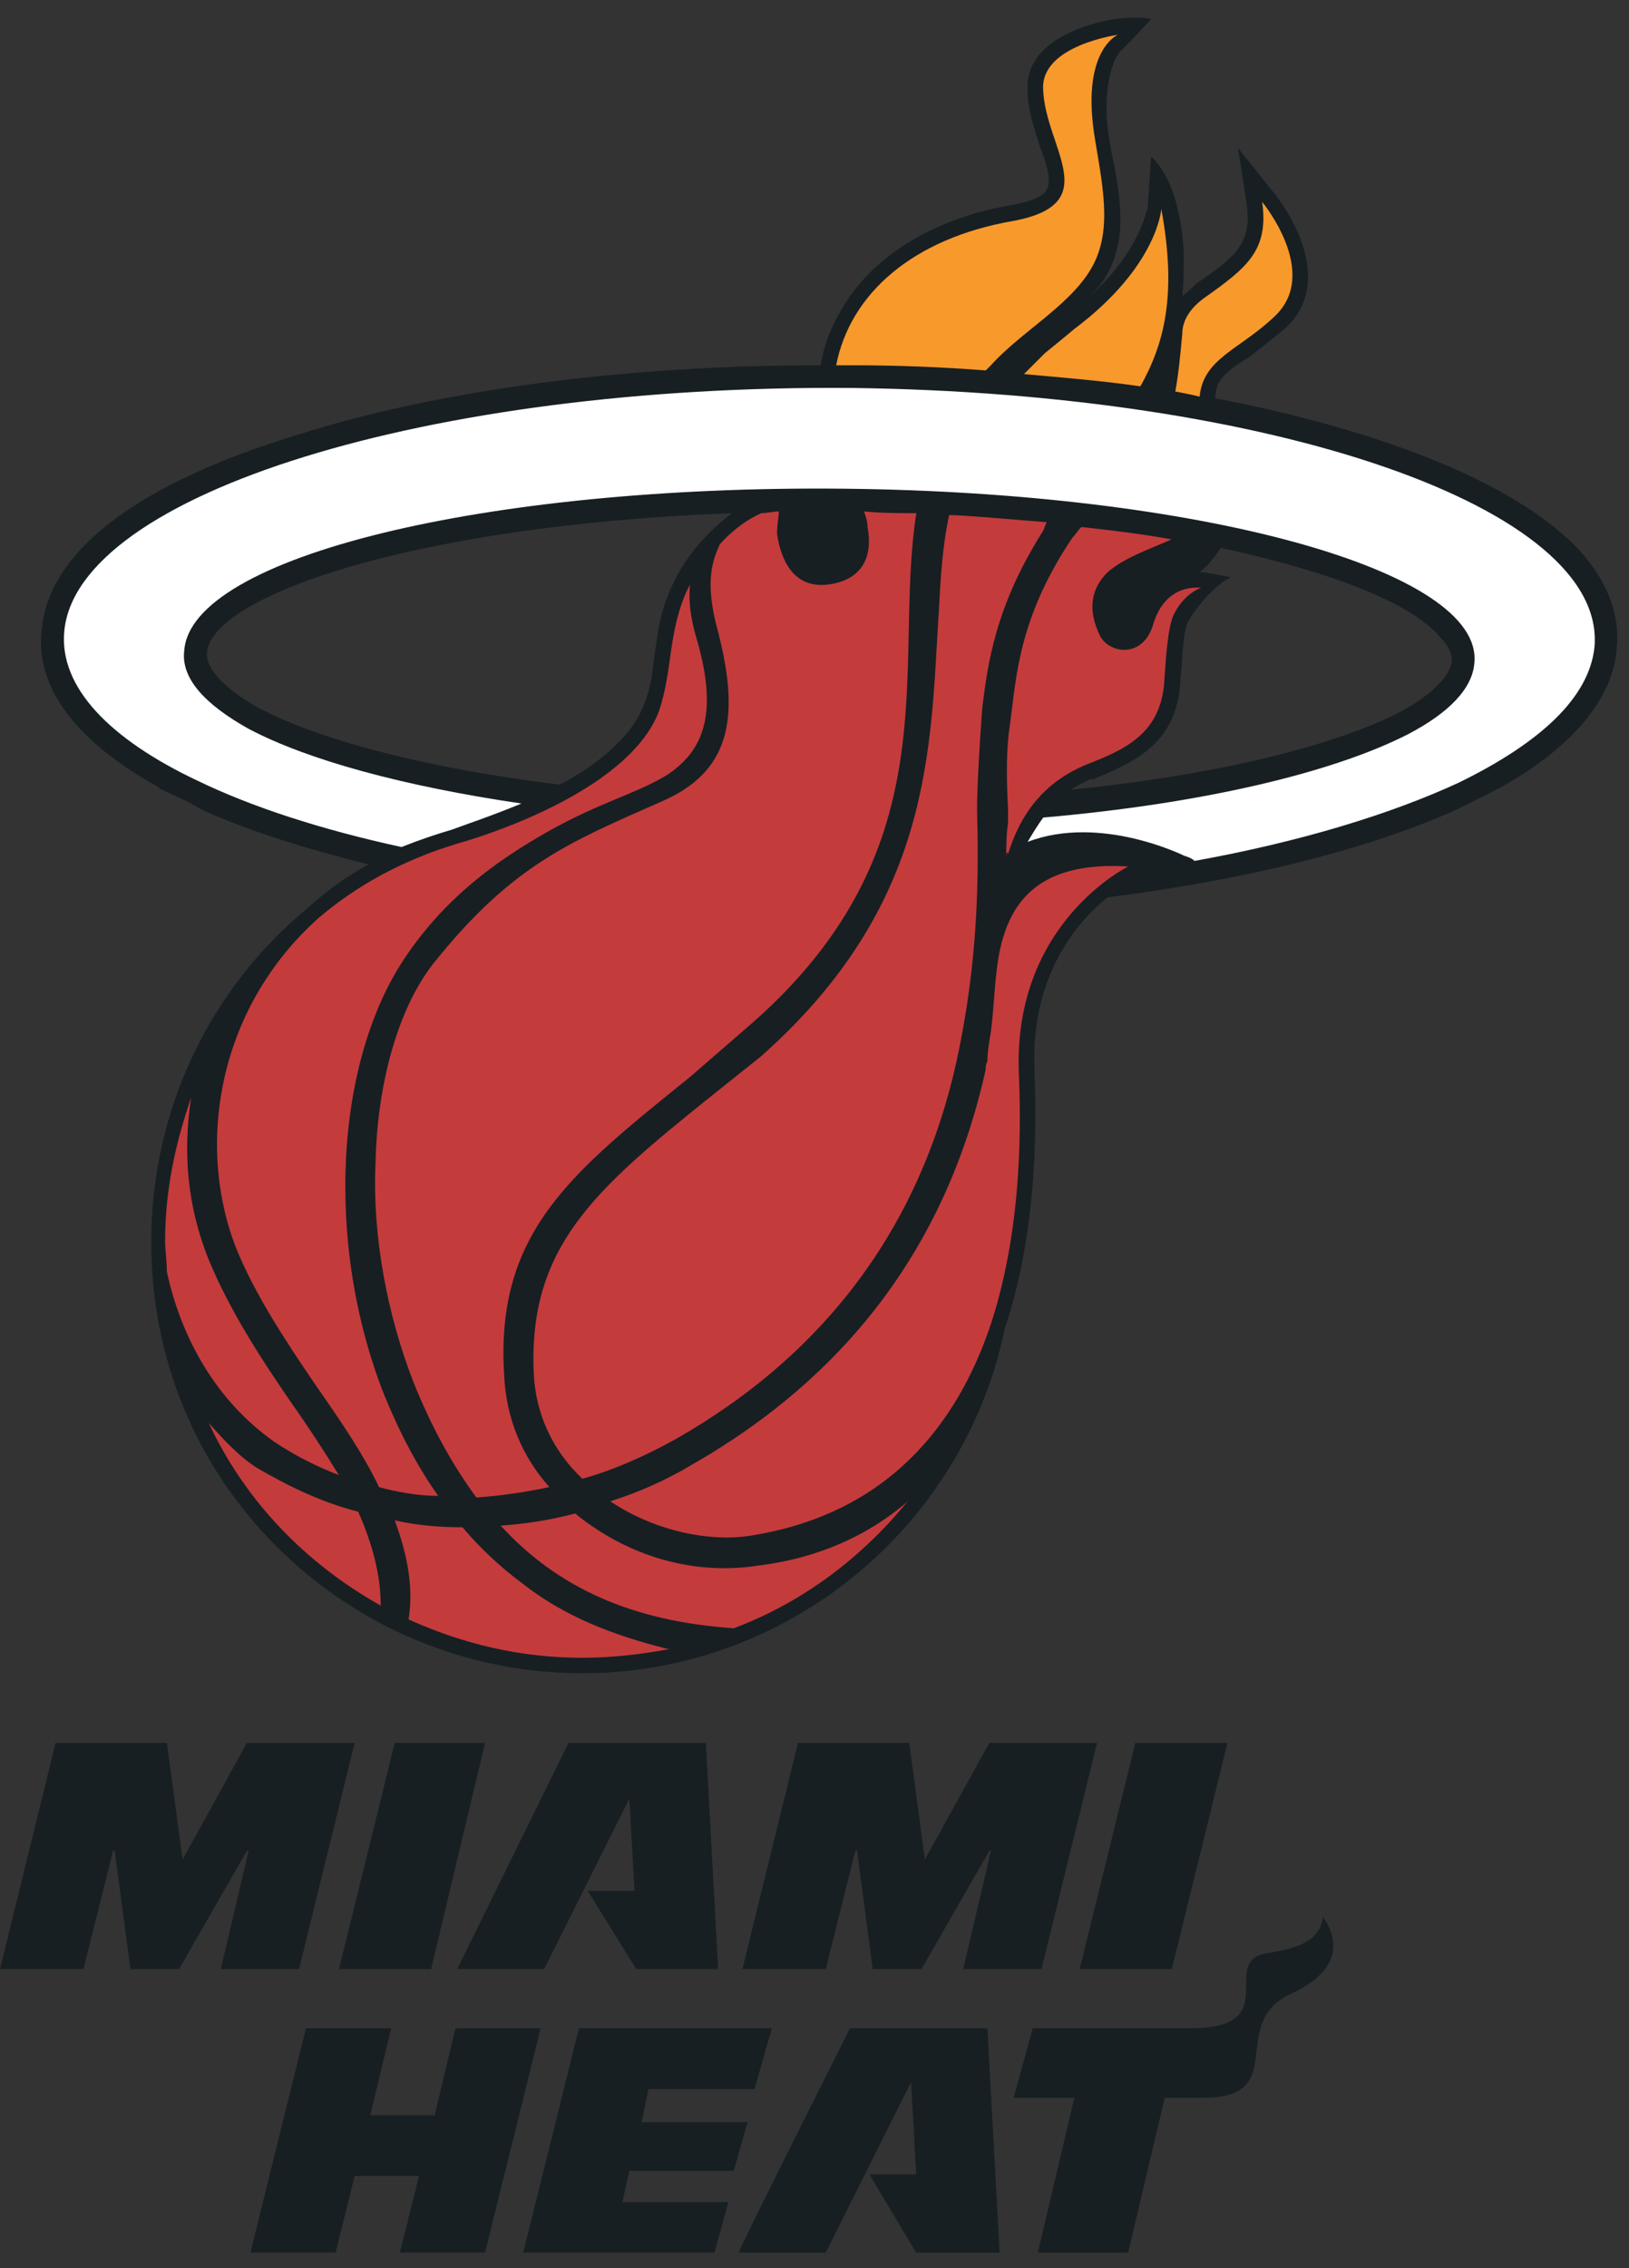 <?xml version="1.0" encoding="utf-8"?>
<!-- Generator: Adobe Illustrator 27.0.0, SVG Export Plug-In . SVG Version: 6.00 Build 0)  -->
<svg version="1.1" id="Layer_1" xmlns="http://www.w3.org/2000/svg" xmlns:xlink="http://www.w3.org/1999/xlink" x="0px" y="0px"
	 viewBox="0 0 119.89 166.85" style="enable-background:new 0 0 119.89 166.85;" xml:space="preserve">
<rect x="0" y="0" width="119.89" height="166.85" fill="#333333" stroke="none"/>
<style type="text/css">
	.st0{fill-rule:evenodd;clip-rule:evenodd;fill:#171F23;}
	.st1{fill-rule:evenodd;clip-rule:evenodd;fill:#F8992C;}
	.st2{fill-rule:evenodd;clip-rule:evenodd;fill:#C43B3C;}
	.st3{fill-rule:evenodd;clip-rule:evenodd;fill:#FFFFFF;}
</style>
<g id="base">
	<path class="st0" d="M116.31,40.56c-4.48-4.86-14.2-8.83-26.87-11.26c0-1.41,0.9-2.05,2.56-3.07c0.77-0.64,1.66-1.28,2.69-2.17
		c3.97-3.84-0.77-9.72-1.02-9.98l-2.56-3.2l0.64,4.09c0.38,2.82-0.64,3.84-3.71,5.89c-0.38,0.38-0.64,0.64-1.02,0.9
		c0.13-1.79,0.26-3.97-0.38-6.53c-0.64-2.69-1.92-3.71-1.92-3.71l-0.26,3.84c-0.13,0-0.38,2.94-4.35,6.53
		c0.38-0.38,0.77-0.77,1.02-1.15c1.92-2.82,1.41-6.01,0.64-9.72l-0.13-0.77C81,6.4,82.02,3.97,82.66,3.58
		c0.77-0.77,2.05-2.17,2.05-2.17s-0.77-0.26-2.69,0c-2.43,0.38-6.53,1.79-6.4,5.12c0,1.54,0.51,2.94,0.9,4.22
		c0.51,1.28,0.9,2.56,0.51,3.2c-0.26,0.51-1.15,0.9-2.69,1.15c-5.76,1.02-10.24,3.84-12.41,7.68c-0.77,1.28-1.28,2.56-1.54,4.09
		c-14.33,0-28.02,1.79-38.51,5.12c-11.77,3.58-18.3,8.57-18.81,14.33c-0.38,3.07,1.02,7.42,8.7,11.64h-0.13l2.18,1.02l0,0l1.15,0.64
		l0,0c3.45,1.54,7.55,2.82,12.16,3.97c-1.66,0.9-3.07,1.92-4.48,3.2c-7.29,6.01-11.52,14.97-11.52,24.57
		c0,8.45,3.2,16.38,9.21,22.39c6.01,6.01,14.08,9.34,22.52,9.34c14.97,0,28.02-10.62,31.09-25.34c2.56-7.68,2.3-15.87,2.18-19.07
		c-0.26-7.04,3.2-10.88,5.37-12.67c10.11-1.28,18.94-3.45,25.59-6.4l0,0l1.02-0.51l0,0l2.3-1.15l0,0c5.25-2.94,8.32-6.53,8.57-10.24
		C119.25,45.3,118.36,42.87,116.31,40.56L116.31,40.56z M105.95,46.83c0.9,0.9,0.9,1.54,0.9,1.79c-0.13,1.15-1.54,2.56-3.97,3.84
		l0,0c-5.12,2.56-13.82,4.61-24.06,5.63c0.38-0.26,0.9-0.51,1.41-0.77h0.26c2.94-1.28,6.27-2.56,6.4-7.55
		c0.13-0.77,0.13-3.07,0.51-3.97c0.64-1.15,2.05-2.82,3.2-3.33c0.13,0-2.05-0.38-2.05-0.38c-0.13,0-0.26,0-0.26,0
		c0.64-0.51,1.15-1.15,1.54-1.79C98.14,42.1,103.9,44.4,105.95,46.83L105.95,46.83z M15.23,47.99c0.38-4.09,14.97-9.34,38.64-10.24
		c-2.18,1.66-4.86,4.48-5.5,9.09l-0.26,1.79c-0.13,1.15-0.26,2.18-0.77,3.33c-0.9,2.3-3.45,4.35-6.14,5.76
		c-9.47-1.15-17.53-3.2-22.14-5.63l0,0C16.51,50.67,15.1,49.14,15.23,47.99L15.23,47.99z"/>
</g>
<g id="flames">
	<path class="st1" d="M88.29,29.18c0.26-2.82,2.94-3.45,5.5-5.89c3.45-3.2-0.9-8.44-0.9-8.44c0.51,3.58-1.15,4.86-4.22,7.04
		c-0.9,0.64-1.66,1.54-1.66,2.69c-0.13,1.41-0.26,2.82-0.51,4.22C87.14,28.92,87.78,29.05,88.29,29.18L88.29,29.18z"/>
	<path class="st1" d="M79.08,24.19c-0.77,0.64-1.54,1.28-2.18,1.79c-0.51,0.51-1.02,1.02-1.54,1.54c2.94,0.26,5.89,0.51,8.57,0.9
		c1.79-3.2,2.69-6.78,1.54-13.05C85.47,15.36,85.22,19.58,79.08,24.19L79.08,24.19z"/>
	<path class="st1" d="M62.7,26.87c3.33,0,6.65,0.13,9.85,0.38c0.13-0.13,0.26-0.26,0.38-0.38c2.05-2.3,5.5-4.22,7.17-6.78
		c1.79-2.69,1.15-5.89,0.51-9.72c-1.15-6.65,1.66-7.81,1.66-7.81s-5.63,0.77-5.5,3.97c0.13,4.35,4.61,8.44-2.18,9.72
		c-7.42,1.28-12.03,5.37-13.05,10.62C61.93,26.87,62.31,26.87,62.7,26.87L62.7,26.87z"/>
</g>
<g id="text">
	<polygon class="st0" points="31.73,144.85 35.7,128.21 29.05,128.21 24.95,144.85 31.73,144.85 	"/>
	<polygon class="st0" points="46.32,132.31 46.7,139.09 43.25,139.09 46.83,144.85 52.85,144.85 51.95,128.21 41.84,128.21 
		33.65,144.85 40.05,144.85 46.32,132.31 46.32,132.31 	"/>
	<polygon class="st0" points="30.84,160.07 29.43,165.7 35.7,165.7 39.79,149.2 33.52,149.2 31.99,155.6 27.25,155.6 28.79,149.2 
		22.52,149.2 18.43,165.7 24.7,165.7 26.1,160.07 30.84,160.07 	"/>
	<polygon class="st0" points="45.81,161.99 46.32,159.69 54,159.69 55.02,156.11 47.22,156.11 47.73,153.68 55.53,153.68 
		56.81,149.2 42.61,149.2 38.51,165.7 52.59,165.7 53.61,161.99 45.81,161.99 	"/>
	<polygon class="st0" points="86.24,144.85 90.34,128.21 83.56,128.21 79.46,144.85 86.24,144.85 	"/>
	<path class="st0" d="M97.37,141.01c0.9,1.28,1.79,3.71-2.3,5.63c-4.86,2.18,0,7.68-6.53,7.68h-2.82l-2.69,11.39h-6.65l2.69-11.39
		H74.6l1.41-5.12h11.64c6.91,0,2.05-4.86,5.5-5.5C95.58,143.31,97.12,142.8,97.37,141.01L97.37,141.01z"/>
	<polygon class="st0" points="13.44,136.79 12.28,128.21 4.09,128.21 0,144.85 6.14,144.85 8.32,136.15 8.44,136.15 9.6,144.85 
		13.18,144.85 18.17,136.15 18.3,136.15 16.25,144.85 22.01,144.85 26.1,128.21 18.17,128.21 13.44,136.79 13.44,136.79 	"/>
	<polygon class="st0" points="68.07,136.79 66.92,128.21 58.73,128.21 54.64,144.85 60.78,144.85 62.95,136.15 63.08,136.15 
		64.23,144.85 67.82,144.85 72.81,136.15 72.93,136.15 70.89,144.85 76.65,144.85 80.74,128.21 72.81,128.21 68.07,136.79 
		68.07,136.79 	"/>
	<path class="st0" d="M67.05,153.17l0.38,6.78h-3.45l3.45,5.76h6.14l-0.9-16.51c0,0-10.24,0-10.11,0c0,0-8.32,16.51-8.19,16.51h6.4
		L67.05,153.17L67.05,153.17L67.05,153.17z"/>
</g>
<g id="red_-_area">
	<path class="st2" d="M12.28,93.54c0.9,4.22,3.2,9.21,7.93,12.54c1.54,1.02,3.07,1.79,4.73,2.43c-1.02-1.66-2.18-3.45-3.45-5.25
		c-2.3-3.33-4.61-6.91-6.14-10.62c-1.54-3.84-1.92-7.81-1.28-11.9l0,0c-1.15,3.33-1.92,6.78-1.92,10.62
		C12.16,92,12.28,92.77,12.28,93.54L12.28,93.54z"/>
	<path class="st2" d="M17.4,91.87c1.41,3.45,3.71,6.91,5.89,10.11c1.79,2.56,3.45,4.99,4.61,7.42c1.41,0.38,2.94,0.64,4.35,0.64
		c-1.54-2.18-2.82-4.61-3.97-7.42c-4.35-11-3.71-24.57,1.66-32.37c2.82-4.09,6.27-6.78,10.62-9.21c3.71-2.05,6.01-2.56,8.44-3.97
		c2.56-1.66,3.97-4.22,2.3-9.98c-0.51-1.66-0.64-3.07-0.51-4.09c-0.64,1.15-1.02,2.56-1.28,4.09l0,0c-0.26,1.54-0.38,3.33-1.02,5.25
		c-2.3,6.01-13.44,9.34-14.84,9.72c-4.22,1.28-7.55,3.2-10.24,5.5C15.87,74.34,14.46,84.45,17.4,91.87L17.4,91.87z"/>
	<path class="st2" d="M63.59,37.62c0.13,0.38,0.26,0.77,0.26,1.15c0.38,2.05-0.26,3.84-2.82,4.22c-2.69,0.38-3.58-1.92-3.84-3.71
		c0-0.77,0.13-1.28,0.13-1.66c-0.38,0-0.9,0.13-1.28,0.13c-0.9,0.38-2.05,1.15-3.07,2.3c-0.51,1.15-1.15,2.69-0.13,6.4
		c1.66,6.4,0.9,10.36-4.22,12.54c-6.65,2.94-10.88,4.61-16.63,11.77c-2.69,3.33-4.22,8.96-4.35,14.71
		c-0.26,5.5,0.9,11.39,2.81,16.25c1.28,3.2,2.82,6.01,4.61,8.44c1.79-0.13,3.58-0.38,5.37-0.77c-2.05-2.3-3.2-5.12-3.33-8.32
		C36.47,90.59,42.1,86.24,50.8,79.21l3.84-3.33c15.61-13.18,11-26.62,12.8-38.13C66.15,37.75,64.87,37.75,63.59,37.62L63.59,37.62z"
		/>
	<path class="st2" d="M69.86,37.88c-0.51,2.3-0.64,4.73-0.77,7.17c-0.64,9.98-0.38,21.37-13.05,32.63l-3.84,3.07
		c-8.45,6.78-13.31,11-12.92,20.22c0.13,3.07,1.41,5.76,3.58,7.81c2.3-0.64,4.61-1.66,6.91-2.94c11-6.27,17.91-15.61,20.6-27.64
		c1.66-7.55,1.66-13.69,1.54-18.68c0-2.43,0.38-7.42,0.38-7.42c0.38-3.07,0.9-7.42,4.48-13.05c0.13-0.26,0.13-0.38,0.26-0.64
		C74.85,38.26,72.42,38,69.86,37.88L69.86,37.88z"/>
	<path class="st2" d="M73.57,69.99L73.57,69.99L73.57,69.99c-0.38,1.92-0.38,3.84-0.64,5.89c-0.13,0.77-0.26,1.54-0.26,2.18
		c-0.13,0.26-0.13,0.51-0.13,0.64c-2.82,12.67-9.98,22.39-21.62,29.05c-1.92,1.15-3.97,2.05-6.01,2.69
		c3.45,2.3,7.42,2.94,10.11,2.56c10.36-1.54,15.48-8.32,17.91-15.61c2.43-7.42,2.18-15.35,2.05-18.55c-0.38-11,8.06-15.1,8.06-15.1
		C76.52,63.34,74.34,66.28,73.57,69.99L73.57,69.99z"/>
	<path class="st2" d="M66.67,110.56c-4.22,3.58-8.83,4.35-10.88,4.61c-4.09,0.64-8.96-0.26-13.31-3.71l-0.13-0.13
		c-1.92,0.51-3.71,0.77-5.5,0.9c4.22,4.61,9.72,7.04,17.15,7.55l0,0l0,0c5.12-1.92,9.47-5.25,12.8-9.34L66.67,110.56L66.67,110.56z"
		/>
	<path class="st2" d="M28.02,118.11c0-2.3-0.64-4.61-1.66-6.91c-2.56-0.64-4.99-1.79-7.42-3.2c-1.41-0.9-2.56-2.18-3.58-3.33l0,0
		C18.04,110.43,22.52,115.03,28.02,118.11L28.02,118.11L28.02,118.11z"/>
	<path class="st2" d="M49.14,121.3c-4.09-1.02-7.68-2.43-10.75-4.86c-1.54-1.15-3.07-2.56-4.35-4.09c-1.66,0-3.33-0.13-4.99-0.51
		c0.9,2.43,1.41,4.86,1.02,7.29l0,0c3.97,1.79,8.19,2.82,12.8,2.82c2.18,0,4.35-0.26,6.4-0.64C49.26,121.3,49.26,121.3,49.14,121.3
		L49.14,121.3z"/>
	<path class="st2" d="M84.83,46.07c-0.77,2.3-3.07,2.05-3.84,0.77c-1.02-2.05-0.64-3.58,0.51-4.73c1.15-1.02,2.94-1.66,4.73-2.43
		l0,0c-2.05-0.38-4.22-0.64-6.53-0.9c-0.13,0-0.13,0-0.13,0c-0.26,0.26-0.38,0.51-0.64,0.77c-3.71,5.5-4.09,9.72-4.48,12.8
		l-0.13,1.02c-0.26,1.66-0.26,3.71-0.13,6.14c0,0.38,0,0.77,0,1.02c-0.13,0.9-0.13,1.66-0.13,2.56l0,0c0-0.38,0.13-0.51,0.13-0.26
		c1.02-3.33,2.94-5.37,5.63-6.53c2.94-1.15,5.76-2.3,5.89-6.53c0.13-1.79,0.26-3.58,0.64-4.48c0.77-1.66,2.05-2.05,2.05-2.05
		C87.01,43.12,85.47,43.76,84.83,46.07L84.83,46.07z"/>
</g>
<path id="halo" class="st3" d="M62.7,28.54C31.61,28.28,5.63,36.34,4.73,46.45c-0.38,4.09,3.33,7.93,9.85,11
	c3.97,1.92,9.08,3.58,14.97,4.86c1.28-0.51,2.43-0.9,3.71-1.28c1.02-0.38,2.94-1.02,5.12-1.92c-8.7-1.28-15.74-3.2-20.09-5.5
	c-3.2-1.79-4.99-3.71-4.73-5.76c0.51-6.91,22.26-12.16,48.5-11.9c26.23,0.26,47.09,6.01,46.45,12.8c-0.13,1.92-1.92,3.71-4.86,5.25
	c-5.5,2.82-15.1,5.12-26.87,6.14c-0.38,0.51-0.77,1.15-1.15,1.79c5.37-2.05,11.52,1.02,11.52,1.02s0.51,0.13,0.77,0.38
	c7.81-1.41,14.46-3.45,19.45-5.76c6.01-2.94,9.6-6.27,9.98-9.98C118.23,37.36,93.66,28.92,62.7,28.54L62.7,28.54z"/>
</svg>
